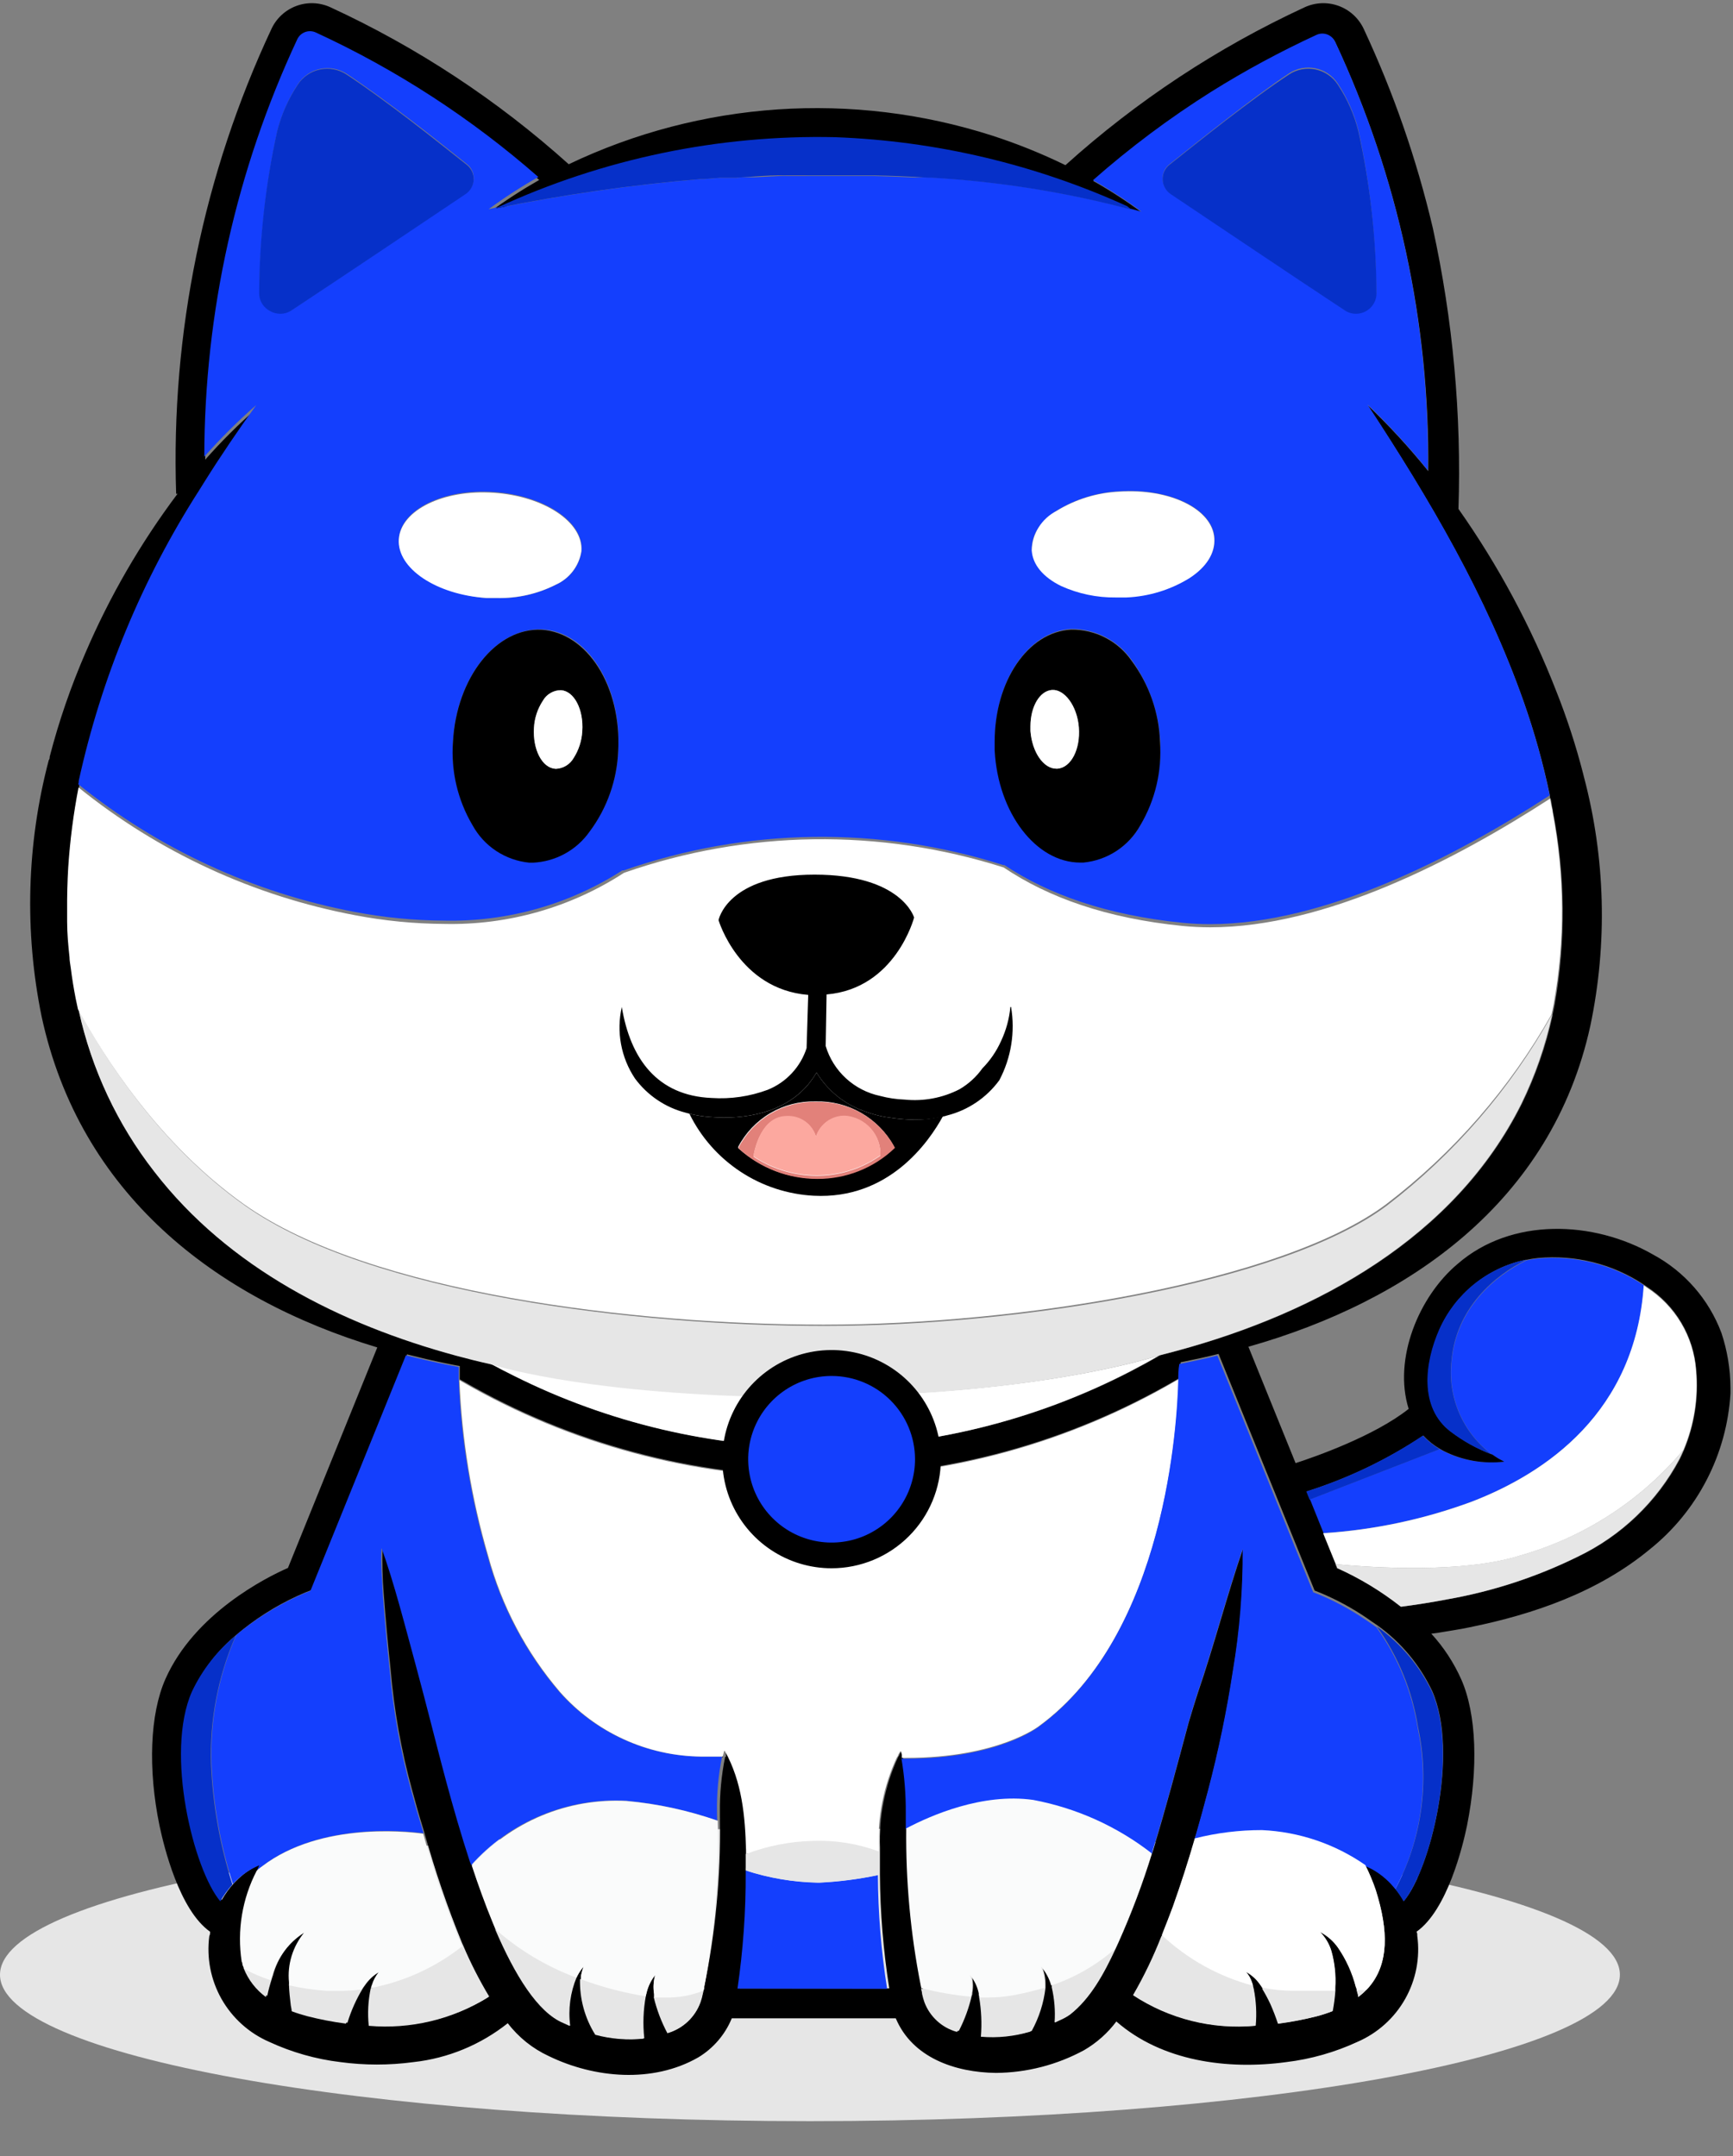 <svg width="45" height="56" viewBox="0 0 45 56" fill="none" xmlns="http://www.w3.org/2000/svg">
<rect x="0" y="0" width="45" height="56" fill="#808080" stroke="none"/>
<g clip-path="url(#clip0_301_2)">
<path d="M21.032 55.093C32.647 55.093 42.063 53.39 42.063 51.29C42.063 49.189 32.647 47.486 21.032 47.486C9.416 47.486 0 49.189 0 51.29C0 53.39 9.416 55.093 21.032 55.093Z" fill="#E6E6E6"/>
<path d="M42.685 33.383C42.466 36.675 40.158 38.253 38.226 38.998C36.984 39.458 35.683 39.735 34.361 39.82L34.036 39.022L34.006 38.948L37.385 37.636L37.474 37.686C37.96 37.931 38.508 38.026 39.048 37.961L39.016 37.943C38.929 37.901 38.846 37.852 38.767 37.795L38.738 37.775C38.369 37.497 38.08 37.129 37.896 36.707C37.713 36.284 37.643 35.821 37.693 35.363C37.806 33.995 38.809 33.138 39.634 32.736C39.732 32.715 39.832 32.7 39.93 32.688C40.901 32.598 41.873 32.843 42.685 33.383Z" fill="#143FFD"/>
<path d="M18.774 45.559V45.636H18.75L18.768 45.559H18.774Z" fill="black"/>
<path d="M30.633 35.402L30.732 35.381L30.633 35.402Z" fill="black"/>
<path d="M44.7 34.621C44.374 33.75 43.743 33.027 42.924 32.585C41.38 31.698 39.243 31.613 37.847 32.83C36.844 33.673 36.172 35.292 36.578 36.593C35.69 37.299 34.142 37.84 33.642 38.002L32.417 34.979C36.589 33.797 40.291 31.211 41.294 26.651C41.746 24.505 41.688 22.283 41.125 20.163L41.105 20.081C40.918 19.356 40.686 18.643 40.409 17.947C39.758 16.274 38.905 14.686 37.871 13.218C37.952 10.768 37.728 8.317 37.205 5.921C36.786 4.139 36.184 2.405 35.409 0.746C35.279 0.471 35.045 0.257 34.759 0.153C34.473 0.048 34.156 0.061 33.879 0.188C31.614 1.236 29.519 2.619 27.666 4.29C27.05 3.989 26.414 3.733 25.763 3.522C22.137 2.358 18.203 2.625 14.768 4.266C12.921 2.604 10.834 1.229 8.578 0.188C8.301 0.061 7.985 0.048 7.699 0.153C7.413 0.258 7.18 0.471 7.051 0.746C5.283 4.521 4.435 8.66 4.574 12.825H4.61C3.65 14.104 2.846 15.493 2.216 16.963C1.838 17.835 1.528 18.735 1.29 19.655C1.29 19.685 1.29 19.714 1.266 19.744C0.693 21.919 0.63 24.196 1.08 26.399C2.068 30.983 5.56 33.72 9.797 34.997L7.477 40.724C6.912 40.972 5.048 41.906 4.293 43.615C3.894 44.522 3.838 45.944 4.142 47.418C4.252 47.938 4.651 49.608 5.456 50.173C5.456 50.211 5.456 50.246 5.435 50.285C5.361 50.849 5.472 51.423 5.752 51.919C6.033 52.414 6.467 52.806 6.989 53.033C7.574 53.304 8.198 53.482 8.838 53.559C9.469 53.644 10.107 53.644 10.738 53.559C11.633 53.46 12.481 53.109 13.185 52.549C13.465 52.916 13.831 53.209 14.25 53.403C15.434 53.979 16.954 54.115 18.135 53.435C18.525 53.199 18.829 52.843 19.002 52.422H23.26C23.692 53.447 24.804 53.828 25.863 53.84C26.663 53.834 27.448 53.631 28.151 53.249C28.477 53.059 28.762 52.806 28.988 52.504C30.172 53.539 31.879 53.766 33.4 53.559C34.04 53.482 34.664 53.304 35.249 53.033C35.772 52.806 36.207 52.415 36.487 51.919C36.767 51.423 36.878 50.849 36.802 50.285C36.802 50.246 36.803 50.211 36.782 50.173C37.584 49.608 37.986 47.938 38.093 47.418C38.388 45.941 38.344 44.522 37.942 43.615C37.748 43.181 37.487 42.782 37.166 42.432L37.323 42.412C37.56 42.37 37.915 42.32 38.155 42.267C39.835 41.927 41.507 41.345 42.844 40.237C43.456 39.746 43.958 39.132 44.317 38.436C44.677 37.74 44.887 36.976 44.934 36.194C44.934 36.143 44.934 36.093 44.934 36.04C44.931 35.558 44.852 35.079 44.7 34.621ZM3.997 30.395C3.046 29.167 2.378 27.744 2.042 26.228C2.021 26.136 2.003 26.042 1.982 25.95C1.929 25.681 1.888 25.412 1.852 25.14C1.852 25.049 1.832 24.957 1.823 24.866C1.79 24.57 1.769 24.248 1.758 23.938C1.758 23.846 1.758 23.754 1.758 23.663C1.758 23.281 1.758 22.897 1.784 22.513C1.829 21.818 1.919 21.127 2.054 20.444C2.054 20.415 2.053 20.385 2.068 20.356C2.655 17.679 3.711 15.127 5.19 12.819C5.237 12.739 5.288 12.66 5.338 12.583C5.764 11.903 6.226 11.241 6.678 10.597C6.199 11.014 5.749 11.462 5.329 11.939C5.333 8.192 6.157 4.491 7.743 1.095C7.784 1.008 7.858 0.941 7.949 0.909C8.039 0.876 8.139 0.88 8.226 0.921C10.322 1.888 12.267 3.152 14.001 4.674C13.556 4.928 13.125 5.207 12.711 5.511L12.907 5.466C15.666 4.184 18.684 3.552 21.727 3.619C24.377 3.719 26.982 4.34 29.39 5.449C29.479 5.469 29.565 5.496 29.651 5.519C29.248 5.221 28.827 4.948 28.39 4.701C29.35 3.855 30.376 3.087 31.459 2.404C32.338 1.855 33.251 1.361 34.193 0.927C34.28 0.886 34.38 0.882 34.47 0.915C34.56 0.947 34.634 1.014 34.675 1.101C36.303 4.586 37.128 8.392 37.087 12.237C36.6 11.633 36.076 11.062 35.515 10.526C37.125 12.979 38.601 15.482 39.572 18.245C39.849 19.033 40.073 19.837 40.244 20.654C40.244 20.684 40.244 20.71 40.261 20.74C40.279 20.769 40.288 20.87 40.3 20.938C40.312 21.006 40.321 21.044 40.329 21.097C40.648 22.744 40.662 24.435 40.371 26.086C40.353 26.178 40.335 26.266 40.315 26.358C40.315 26.358 40.315 26.358 40.315 26.376C40.142 27.17 39.873 27.941 39.516 28.672C37.788 32.136 34.225 34.095 30.571 35.085L30.121 35.203C29.89 35.34 29.642 35.475 29.379 35.611C26.885 36.903 24.119 37.582 21.31 37.592H21.245C18.508 37.593 15.809 36.956 13.362 35.733C13.146 35.626 12.939 35.517 12.744 35.407C12.448 35.34 12.152 35.266 11.856 35.189C8.832 34.361 5.921 32.898 3.997 30.395ZM37.19 43.922C37.897 45.53 37.14 48.559 36.453 49.372C36.389 49.262 36.316 49.156 36.237 49.056C36.22 49.032 36.201 49.011 36.181 48.99L36.081 48.875C35.967 48.764 35.842 48.665 35.708 48.58C35.626 48.529 35.54 48.486 35.45 48.453C35.556 48.664 35.647 48.882 35.722 49.106C36.06 50.146 36.063 50.991 35.557 51.591C35.534 51.621 35.509 51.65 35.483 51.677C35.418 51.745 35.348 51.807 35.273 51.863C35.273 51.807 35.246 51.748 35.231 51.692C35.226 51.665 35.219 51.638 35.211 51.612C35.117 51.244 34.959 50.896 34.743 50.583C34.622 50.414 34.463 50.275 34.279 50.178C34.416 50.318 34.517 50.488 34.574 50.675C34.661 50.985 34.695 51.308 34.675 51.63C34.675 51.656 34.675 51.683 34.675 51.709C34.663 51.885 34.64 52.06 34.607 52.233C34.478 52.282 34.347 52.326 34.213 52.363C33.88 52.447 33.542 52.511 33.202 52.555C33.142 52.383 33.077 52.212 33 52.043C32.937 51.905 32.865 51.771 32.784 51.642L32.719 51.547C32.625 51.411 32.5 51.299 32.355 51.219C32.427 51.3 32.48 51.396 32.512 51.5L32.539 51.588L32.556 51.659C32.618 51.972 32.635 52.293 32.607 52.611C31.489 52.712 30.37 52.432 29.432 51.816C29.72 51.323 29.967 50.809 30.172 50.276L30.204 50.196C30.29 49.978 30.373 49.756 30.456 49.534C30.666 48.943 30.855 48.352 31.03 47.761C31.03 47.731 31.03 47.702 31.053 47.672C31.169 47.276 31.275 46.877 31.379 46.49C31.65 45.466 31.865 44.428 32.024 43.381C32.202 42.334 32.288 41.275 32.281 40.213C31.858 41.445 31.524 42.752 31.098 43.99C31.039 44.173 30.92 44.554 30.867 44.738C30.571 45.846 30.275 46.963 29.941 48.059L29.914 48.139C29.672 48.924 29.382 49.694 29.047 50.444L28.967 50.619C28.672 51.251 28.322 51.907 27.784 52.327C27.701 52.385 27.613 52.433 27.52 52.472L27.396 52.531C27.419 52.225 27.395 51.917 27.325 51.618V51.568L27.299 51.491C27.248 51.335 27.164 51.192 27.053 51.071C27.117 51.219 27.149 51.38 27.148 51.541C27.149 51.569 27.149 51.598 27.148 51.627C27.103 52.021 26.981 52.402 26.79 52.75C26.372 52.873 25.936 52.918 25.503 52.883C25.533 52.541 25.519 52.196 25.461 51.857C25.461 51.831 25.461 51.804 25.446 51.777C25.445 51.767 25.445 51.756 25.446 51.745C25.411 51.572 25.333 51.41 25.218 51.275C25.268 51.431 25.278 51.596 25.248 51.757C25.248 51.783 25.248 51.807 25.233 51.834C25.16 52.151 25.048 52.458 24.899 52.747H24.872C24.685 52.692 24.513 52.595 24.369 52.463C24.226 52.331 24.116 52.167 24.047 51.984C24.02 51.912 23.999 51.838 23.985 51.763C23.985 51.715 23.964 51.671 23.955 51.621L23.937 51.535C23.674 50.198 23.549 48.837 23.561 47.474C23.561 47.445 23.561 47.415 23.561 47.386C23.561 47.276 23.561 47.167 23.561 47.058C23.567 46.582 23.529 46.108 23.449 45.639C23.449 45.615 23.449 45.589 23.449 45.562L23.431 45.471H23.414L23.36 45.562C23.36 45.589 23.331 45.615 23.319 45.642C22.979 46.376 22.818 47.18 22.848 47.989V48.225C22.848 48.352 22.848 48.482 22.848 48.609V48.689C22.856 49.679 22.937 50.667 23.091 51.644H19.203C19.35 50.647 19.423 49.641 19.419 48.633C19.419 48.615 19.419 48.594 19.419 48.574V48.491C19.419 48.376 19.419 48.263 19.419 48.148C19.421 48.121 19.421 48.093 19.419 48.065C19.398 47.179 19.319 46.292 18.869 45.48C18.861 45.503 18.855 45.526 18.851 45.55V45.63H18.83C18.733 46.104 18.688 46.586 18.694 47.069C18.694 47.111 18.694 47.152 18.694 47.197C18.696 47.224 18.696 47.252 18.694 47.279C18.715 48.732 18.579 50.183 18.286 51.606L18.268 51.703C18.262 51.727 18.257 51.751 18.253 51.774C18.238 51.852 18.218 51.928 18.191 52.002C18.123 52.193 18.01 52.364 17.863 52.503C17.715 52.642 17.537 52.743 17.342 52.8C17.184 52.505 17.065 52.191 16.987 51.866C16.987 51.837 16.987 51.81 16.987 51.783C16.958 51.618 16.968 51.448 17.014 51.287C16.904 51.426 16.827 51.587 16.789 51.76C16.78 51.785 16.774 51.81 16.771 51.837C16.704 52.201 16.69 52.573 16.73 52.942C16.312 52.987 15.889 52.953 15.484 52.841C15.21 52.409 15.072 51.905 15.087 51.393C15.086 51.367 15.086 51.34 15.087 51.313C15.104 51.23 15.127 51.148 15.158 51.068C15.101 51.133 15.052 51.205 15.01 51.281C14.996 51.303 14.984 51.327 14.975 51.352C14.809 51.75 14.75 52.186 14.806 52.614L14.646 52.54C13.981 52.265 13.38 51.287 12.871 50.093L12.794 49.916C12.602 49.443 12.418 48.943 12.253 48.438L12.223 48.349C11.759 46.931 11.412 45.518 11.217 44.752C11.12 44.371 10.921 43.615 10.818 43.236C10.575 42.35 10.247 41.055 9.93 40.201C9.921 40.595 9.932 40.99 9.963 41.383C10.013 42.042 10.072 42.707 10.143 43.363C10.233 44.422 10.42 45.471 10.702 46.496C10.782 46.792 10.877 47.14 10.998 47.525L11.022 47.607C11.29 48.576 11.615 49.529 11.995 50.459C12.007 50.483 12.018 50.508 12.028 50.533C12.222 50.989 12.448 51.432 12.703 51.857C11.78 52.43 10.696 52.69 9.613 52.596C9.576 52.267 9.594 51.935 9.667 51.612C9.667 51.585 9.667 51.556 9.69 51.529C9.729 51.412 9.788 51.302 9.865 51.204C9.711 51.294 9.578 51.417 9.477 51.565C9.456 51.592 9.436 51.621 9.418 51.65C9.25 51.928 9.116 52.226 9.022 52.537C8.681 52.491 8.343 52.426 8.01 52.342C7.875 52.307 7.742 52.264 7.613 52.212C7.613 52.162 7.595 52.111 7.59 52.064C7.569 51.89 7.548 51.709 7.539 51.526V51.443C7.517 51.214 7.54 50.982 7.607 50.761C7.675 50.541 7.785 50.336 7.933 50.158C7.514 50.423 7.21 50.837 7.084 51.316C7.074 51.341 7.066 51.365 7.06 51.39C7.012 51.538 6.971 51.688 6.939 51.84C6.683 51.651 6.485 51.395 6.368 51.101C6.353 51.065 6.341 51.029 6.332 50.991C6.323 50.966 6.316 50.941 6.311 50.914C6.185 50.105 6.321 49.277 6.699 48.55L6.761 48.423L6.696 48.45C6.488 48.547 6.3 48.681 6.14 48.846L6.078 48.908C5.955 49.042 5.848 49.19 5.758 49.348C5.072 48.532 4.317 45.506 5.024 43.898C5.29 43.334 5.679 42.836 6.163 42.441L6.299 42.329C6.795 41.932 7.344 41.606 7.93 41.36L8.09 41.298L10.569 35.177L11.063 35.298C11.279 35.348 11.495 35.393 11.711 35.437L11.939 35.481C11.939 35.564 11.939 35.679 11.939 35.824L12.022 35.871C14.829 37.494 18.014 38.348 21.257 38.348H21.313C24.56 38.339 27.747 37.472 30.55 35.836L30.63 35.789C30.63 35.706 30.63 35.529 30.66 35.381L30.755 35.363C31.05 35.304 31.346 35.239 31.642 35.165L34.071 41.153L34.136 41.312L34.293 41.374C34.708 41.548 35.105 41.763 35.477 42.016C35.569 42.081 35.666 42.149 35.773 42.22C36.382 42.658 36.869 43.244 37.19 43.922ZM43.732 37.654C43.697 37.736 43.658 37.819 43.62 37.899C43.033 39.004 42.107 39.891 40.977 40.432C39.902 40.962 38.756 41.336 37.575 41.543C37.199 41.614 36.779 41.679 36.391 41.732C35.883 41.328 35.325 40.991 34.731 40.727V40.706L34.699 40.624L34.403 39.9L34.37 39.823L34.048 39.022L34.018 38.951L33.932 38.738C35.004 38.398 36.023 37.91 36.959 37.287C37.087 37.425 37.234 37.542 37.397 37.636L37.486 37.686C37.972 37.932 38.519 38.028 39.06 37.964L39.028 37.946C38.941 37.904 38.858 37.855 38.779 37.798L38.749 37.778C38.367 37.633 38.007 37.434 37.681 37.187C36.853 36.563 37.004 35.39 37.385 34.527C37.587 34.072 37.894 33.671 38.281 33.357C38.668 33.043 39.123 32.825 39.61 32.721H39.64C39.741 32.7 39.841 32.685 39.936 32.674C40.906 32.584 41.877 32.829 42.688 33.368L42.762 33.419C43.128 33.656 43.435 33.974 43.658 34.35C43.881 34.725 44.014 35.147 44.046 35.582C44.112 36.288 44.004 36.999 43.732 37.654Z" fill="black"/>
<path d="M5.48 45.822C5.525 46.884 5.712 47.934 6.036 48.946C5.915 49.08 5.809 49.226 5.72 49.383C5.03 48.568 4.276 45.541 4.983 43.937C5.25 43.371 5.64 42.872 6.125 42.477C5.662 43.529 5.442 44.673 5.48 45.822Z" fill="#0630C9"/>
<path d="M38.737 37.778C38.355 37.633 37.995 37.434 37.669 37.187C36.841 36.563 36.992 35.387 37.373 34.527C37.575 34.072 37.883 33.672 38.269 33.358C38.656 33.045 39.111 32.828 39.599 32.724H39.631C38.806 33.126 37.803 33.983 37.69 35.351C37.638 35.812 37.707 36.278 37.891 36.704C38.075 37.129 38.366 37.499 38.737 37.778Z" fill="#0630C9"/>
<path d="M37.385 37.639L34.006 38.951L33.92 38.738C34.993 38.401 36.013 37.912 36.947 37.287C37.077 37.423 37.224 37.542 37.385 37.639Z" fill="#0630C9"/>
<path d="M43.715 37.657C43.679 37.739 43.644 37.819 43.602 37.902C43.014 39.006 42.089 39.893 40.96 40.434C39.884 40.964 38.739 41.337 37.557 41.543C37.181 41.617 36.761 41.682 36.374 41.732C35.864 41.33 35.306 40.992 34.714 40.727V40.706L34.678 40.627C35.684 40.721 37.965 40.866 39.457 40.405C41.12 39.937 42.604 38.979 43.715 37.657Z" fill="#E6E6E6"/>
<path d="M43.714 37.657C42.605 38.978 41.124 39.936 39.462 40.405C37.983 40.866 35.69 40.721 34.684 40.627L34.388 39.9L34.358 39.823C35.68 39.738 36.981 39.461 38.223 39.001C40.155 38.254 42.463 36.675 42.682 33.386L42.756 33.439C43.123 33.675 43.43 33.993 43.653 34.368C43.876 34.743 44.008 35.165 44.04 35.6C44.1 36.301 43.988 37.008 43.714 37.657Z" fill="white"/>
<path d="M18.774 45.559V45.636H18.75L18.768 45.559H18.774Z" fill="black"/>
<path d="M30.098 35.206C29.864 35.342 29.615 35.478 29.355 35.614C26.861 36.908 24.093 37.587 21.283 37.594H21.227C18.491 37.596 15.791 36.959 13.345 35.735C13.129 35.629 12.921 35.52 12.723 35.413C12.794 35.434 14.868 36.111 19.428 36.25H19.632H19.869H20.185H20.588H21.076C26.81 36.273 30 35.239 30.098 35.206Z" fill="white"/>
<path d="M40.297 26.358C40.297 26.358 40.297 26.358 40.297 26.376C40.123 27.171 39.855 27.943 39.498 28.675C37.767 32.139 34.205 34.095 30.551 35.085L30.104 35.203C30.006 35.236 26.817 36.27 21.094 36.27H20.606H19.887H19.65H19.446C14.886 36.131 12.812 35.455 12.741 35.434C12.445 35.369 12.149 35.295 11.854 35.215C8.835 34.397 5.936 32.934 4.004 30.43C3.049 29.204 2.381 27.781 2.048 26.263V26.246C2.731 27.502 4.166 29.757 6.359 31.311C9.614 33.619 16.505 34.438 21.411 34.438C26.467 34.438 33.305 33.342 36.016 31.311C37.765 29.968 39.221 28.282 40.297 26.358Z" fill="#E6E6E6"/>
<path d="M18.62 47.202V47.285C17.855 47.017 17.06 46.845 16.253 46.771C15.5 46.731 14.747 46.861 14.051 47.151C13.355 47.441 12.733 47.884 12.232 48.447C12.232 48.417 12.211 48.387 12.202 48.358C11.738 46.939 11.392 45.527 11.193 44.764C11.096 44.383 10.897 43.623 10.794 43.245C10.551 42.358 10.223 41.064 9.906 40.21C9.88 40.57 9.927 41.031 9.939 41.392C9.989 42.051 10.048 42.719 10.119 43.375C10.211 44.434 10.398 45.483 10.678 46.508C10.758 46.803 10.856 47.149 10.974 47.533L10.998 47.616C10.495 47.548 8.158 47.321 6.675 48.577C6.693 48.532 6.714 48.491 6.734 48.447L6.669 48.476C6.46 48.572 6.271 48.705 6.11 48.869L6.048 48.934C5.723 47.922 5.536 46.872 5.492 45.81C5.453 44.661 5.674 43.518 6.137 42.465L6.273 42.352C6.77 41.959 7.317 41.633 7.9 41.383L8.06 41.321L10.539 35.203L11.034 35.322C11.249 35.372 11.466 35.419 11.684 35.461L11.912 35.505C11.912 35.588 11.912 35.703 11.912 35.848C11.975 37.396 12.227 38.932 12.661 40.42C13.013 41.717 13.648 42.92 14.522 43.943C14.981 44.464 15.545 44.883 16.176 45.172C16.808 45.462 17.493 45.616 18.188 45.624H18.75C18.654 46.098 18.61 46.58 18.617 47.063C18.617 47.117 18.62 47.173 18.62 47.202Z" fill="#143FFD"/>
<path d="M19.15 51.65C19.296 50.653 19.367 49.647 19.363 48.639V48.58C19.965 48.776 20.593 48.883 21.227 48.896H21.28C21.79 48.871 22.296 48.806 22.795 48.701C22.801 49.691 22.881 50.678 23.035 51.656L19.15 51.65Z" fill="#143FFD"/>
<path d="M22.795 48.237C22.795 48.364 22.795 48.494 22.795 48.624C22.795 48.651 22.795 48.677 22.795 48.704C22.296 48.809 21.79 48.874 21.28 48.899H21.227C20.593 48.886 19.965 48.779 19.363 48.583C19.361 48.554 19.361 48.525 19.363 48.497C19.363 48.385 19.363 48.269 19.363 48.154C19.918 47.943 20.506 47.828 21.1 47.814C21.681 47.792 22.261 47.885 22.807 48.086L22.795 48.237Z" fill="#E6E6E6"/>
<path d="M30.604 35.827C30.577 36.909 30.287 42.412 26.982 44.829C26.982 44.829 25.926 45.657 23.538 45.657H23.416C23.416 45.63 23.416 45.603 23.416 45.577L23.396 45.488H23.378L23.325 45.577C23.325 45.603 23.298 45.63 23.283 45.657C22.944 46.391 22.784 47.195 22.816 48.003C22.814 48.031 22.814 48.059 22.816 48.086C22.27 47.885 21.69 47.792 21.109 47.814C20.515 47.828 19.927 47.943 19.372 48.154V48.059C19.348 47.173 19.271 46.286 18.821 45.477H18.804L18.786 45.547L18.768 45.624H18.206C17.511 45.616 16.826 45.462 16.194 45.172C15.563 44.883 14.999 44.464 14.54 43.943C13.666 42.92 13.03 41.717 12.679 40.42C12.245 38.932 11.993 37.396 11.93 35.848L12.01 35.895C14.817 37.517 18.002 38.371 21.245 38.372H21.304C24.551 38.361 27.737 37.495 30.541 35.86L30.604 35.827Z" fill="white"/>
<path d="M25.192 51.86C25.121 52.177 25.009 52.483 24.857 52.77H24.831C24.643 52.716 24.471 52.619 24.328 52.486C24.185 52.354 24.074 52.19 24.005 52.008C23.98 51.936 23.959 51.863 23.943 51.789C23.943 51.742 23.925 51.694 23.914 51.647C24.334 51.751 24.761 51.822 25.192 51.86Z" fill="#E6E6E6"/>
<path d="M27.115 51.63V51.644C27.069 52.039 26.946 52.42 26.754 52.767C26.338 52.892 25.902 52.938 25.47 52.9C25.498 52.558 25.483 52.214 25.425 51.875H25.653C25.875 51.876 26.096 51.857 26.313 51.816C26.583 51.768 26.851 51.706 27.115 51.63Z" fill="#E6E6E6"/>
<path d="M28.955 50.616C28.659 51.251 28.31 51.907 27.772 52.324C27.688 52.382 27.599 52.431 27.505 52.472L27.384 52.528C27.405 52.223 27.38 51.916 27.31 51.618V51.565C27.915 51.359 28.474 51.037 28.955 50.616Z" fill="#E6E6E6"/>
<path d="M36.447 49.386C36.384 49.274 36.312 49.167 36.231 49.067C36.919 47.78 37.128 46.291 36.823 44.865C36.675 43.919 36.307 43.021 35.749 42.243C36.363 42.677 36.857 43.26 37.184 43.937C37.891 45.541 37.137 48.571 36.447 49.386Z" fill="#0630C9"/>
<path d="M36.231 49.067L36.178 49.002C36.146 48.964 36.11 48.925 36.075 48.89C35.963 48.777 35.838 48.677 35.702 48.594C35.62 48.544 35.534 48.501 35.444 48.467C34.654 47.918 33.723 47.603 32.761 47.56C32.172 47.559 31.585 47.631 31.015 47.776L31.042 47.69C31.157 47.294 31.264 46.898 31.367 46.508C31.636 45.484 31.852 44.446 32.012 43.399C32.189 42.352 32.274 41.292 32.267 40.231C31.843 41.463 31.509 42.769 31.083 44.008C31.024 44.191 30.908 44.575 30.855 44.758C30.559 45.864 30.263 46.981 29.926 48.077C29.926 48.104 29.926 48.13 29.902 48.157C29 47.456 27.943 46.98 26.819 46.771C25.497 46.582 24.156 47.179 23.52 47.51V47.421C23.52 47.312 23.52 47.203 23.52 47.096C23.524 46.621 23.487 46.146 23.408 45.678H23.529C25.917 45.678 26.961 44.859 26.973 44.85C30.278 42.432 30.568 36.929 30.595 35.848V35.83C30.595 35.747 30.595 35.573 30.624 35.425L30.722 35.407C31.018 35.348 31.314 35.283 31.61 35.209L34.036 41.2L34.101 41.357L34.261 41.419C34.675 41.593 35.072 41.808 35.444 42.06C35.539 42.122 35.634 42.19 35.74 42.264C36.299 43.042 36.666 43.94 36.814 44.886C37.117 46.305 36.911 47.785 36.231 49.067Z" fill="#143FFD"/>
<path d="M29.905 48.136C29.662 48.921 29.372 49.691 29.038 50.441C29.009 50.501 28.982 50.56 28.956 50.616C28.471 51.04 27.907 51.365 27.296 51.57C27.289 51.544 27.281 51.519 27.272 51.494C27.218 51.339 27.135 51.197 27.026 51.074C27.088 51.223 27.119 51.383 27.118 51.544C27.12 51.572 27.12 51.601 27.118 51.63C26.854 51.707 26.587 51.772 26.316 51.822C26.099 51.862 25.878 51.882 25.657 51.881H25.429C25.425 51.854 25.42 51.827 25.414 51.801C25.416 51.791 25.416 51.781 25.414 51.771C25.378 51.597 25.3 51.435 25.186 51.298C25.238 51.454 25.249 51.62 25.216 51.78C25.212 51.807 25.207 51.834 25.201 51.86C24.77 51.819 24.342 51.745 23.923 51.638L23.905 51.553C23.642 50.214 23.517 48.853 23.532 47.489C24.156 47.158 25.509 46.561 26.831 46.75C27.952 46.961 29.006 47.436 29.905 48.136Z" fill="#FAFBFB"/>
<path d="M34.657 51.715C34.645 51.892 34.622 52.067 34.589 52.241C34.461 52.291 34.329 52.333 34.196 52.368C33.863 52.454 33.525 52.519 33.184 52.563C33.127 52.389 33.06 52.217 32.986 52.049C32.921 51.911 32.849 51.777 32.77 51.647C33.039 51.7 33.314 51.727 33.589 51.727C34.015 51.727 34.367 51.721 34.657 51.715Z" fill="#E6E6E6"/>
<path d="M32.592 52.617C31.475 52.72 30.356 52.439 29.42 51.822C29.706 51.328 29.953 50.813 30.16 50.282C30.828 50.909 31.641 51.36 32.527 51.594C32.535 51.617 32.542 51.641 32.548 51.665C32.605 51.979 32.62 52.299 32.592 52.617Z" fill="#E6E6E6"/>
<path d="M35.477 51.683C35.413 51.752 35.342 51.815 35.267 51.872C35.267 51.813 35.24 51.754 35.228 51.698L35.477 51.683Z" fill="#E6E6E6"/>
<path d="M35.554 51.606C35.529 51.635 35.504 51.663 35.477 51.689H35.228C35.228 51.662 35.228 51.636 35.205 51.609C35.111 51.243 34.954 50.895 34.74 50.584C34.62 50.412 34.459 50.273 34.273 50.179C34.412 50.316 34.513 50.487 34.568 50.675C34.654 50.985 34.687 51.306 34.666 51.627C34.667 51.653 34.667 51.68 34.666 51.707C34.37 51.707 34.024 51.707 33.598 51.707C33.323 51.706 33.048 51.68 32.778 51.627C32.759 51.595 32.739 51.565 32.716 51.535C32.621 51.398 32.496 51.286 32.349 51.207C32.421 51.288 32.476 51.382 32.509 51.485C32.52 51.514 32.529 51.543 32.536 51.574C31.65 51.339 30.836 50.888 30.169 50.261L30.198 50.182C30.287 49.963 30.37 49.744 30.453 49.523C30.664 48.931 30.854 48.34 31.024 47.749C31.594 47.605 32.181 47.532 32.769 47.533C33.732 47.577 34.662 47.892 35.453 48.441C35.56 48.653 35.652 48.872 35.728 49.097C36.057 50.155 36.057 51.015 35.554 51.606Z" fill="white"/>
<path d="M18.256 51.709C18.256 51.733 18.256 51.757 18.241 51.783C18.226 51.859 18.206 51.934 18.182 52.008C18.113 52.199 18 52.371 17.852 52.51C17.704 52.649 17.525 52.751 17.33 52.809C17.173 52.513 17.053 52.198 16.975 51.872C17.087 51.872 17.191 51.872 17.289 51.872C17.619 51.883 17.948 51.828 18.256 51.709Z" fill="#E6E6E6"/>
<path d="M16.703 52.951C16.285 52.993 15.863 52.959 15.457 52.85C15.185 52.416 15.047 51.911 15.061 51.399C15.606 51.602 16.17 51.751 16.745 51.843C16.679 52.208 16.665 52.581 16.703 52.951Z" fill="#E6E6E6"/>
<path d="M14.791 52.62L14.629 52.546C13.963 52.271 13.365 51.296 12.854 50.102C13.472 50.645 14.185 51.071 14.957 51.358C14.792 51.757 14.735 52.192 14.791 52.62Z" fill="#E6E6E6"/>
<path d="M18.286 51.606C18.286 51.638 18.286 51.671 18.265 51.703C17.958 51.827 17.629 51.888 17.298 51.881C17.2 51.881 17.097 51.881 16.984 51.881C16.983 51.853 16.983 51.825 16.984 51.798C16.957 51.632 16.967 51.463 17.014 51.301C16.903 51.44 16.825 51.602 16.786 51.774L16.768 51.851C16.194 51.759 15.63 51.611 15.085 51.408C15.083 51.381 15.083 51.355 15.085 51.328C15.099 51.244 15.122 51.162 15.153 51.083C15.096 51.149 15.046 51.221 15.005 51.298L14.969 51.367C14.197 51.08 13.484 50.654 12.865 50.11L12.791 49.93C12.596 49.457 12.416 48.958 12.25 48.453C12.752 47.89 13.373 47.447 14.069 47.157C14.765 46.867 15.518 46.737 16.271 46.777C17.078 46.85 17.873 47.023 18.638 47.291C18.676 48.738 18.558 50.184 18.286 51.606Z" fill="#FAFBFB"/>
<path d="M12.664 51.881C11.741 52.453 10.657 52.711 9.575 52.617C9.541 52.289 9.559 51.958 9.628 51.636C10.493 51.47 11.304 51.099 11.995 50.554C12.186 51.012 12.409 51.455 12.664 51.881Z" fill="#E6E6E6"/>
<path d="M9.382 51.674C9.211 51.951 9.077 52.249 8.983 52.56C8.642 52.516 8.304 52.45 7.971 52.365C7.841 52.33 7.708 52.289 7.574 52.238C7.574 52.185 7.557 52.135 7.551 52.088C7.53 51.913 7.509 51.733 7.503 51.55C7.828 51.624 8.157 51.672 8.489 51.695C8.598 51.695 8.705 51.695 8.808 51.695C9 51.7 9.192 51.693 9.382 51.674Z" fill="#E6E6E6"/>
<path d="M7.021 51.42C6.974 51.568 6.936 51.715 6.903 51.869C6.646 51.68 6.447 51.423 6.329 51.127C6.551 51.244 6.783 51.342 7.021 51.42Z" fill="#E6E6E6"/>
<path d="M9.658 51.55C9.694 51.433 9.753 51.323 9.829 51.227C9.675 51.315 9.543 51.437 9.445 51.585C9.421 51.612 9.4 51.642 9.383 51.674C9.192 51.698 9 51.71 8.808 51.709C8.705 51.709 8.598 51.709 8.489 51.709C8.157 51.687 7.828 51.638 7.504 51.565V51.485C7.481 51.255 7.505 51.023 7.572 50.803C7.64 50.582 7.75 50.377 7.897 50.199C7.478 50.464 7.175 50.876 7.048 51.355L7.024 51.431C6.785 51.353 6.554 51.254 6.332 51.136C6.332 51.1 6.305 51.065 6.296 51.03C6.288 50.994 6.296 50.976 6.276 50.953C6.151 50.143 6.288 49.315 6.666 48.588C8.146 47.326 10.486 47.56 10.989 47.628C11.258 48.597 11.585 49.549 11.966 50.48C11.966 50.504 11.986 50.53 11.998 50.554C11.307 51.099 10.495 51.469 9.631 51.635C9.637 51.606 9.646 51.577 9.658 51.55Z" fill="#FAFBFB"/>
<path d="M19.884 9.4C19.91 9.518 19.934 9.636 19.957 9.754C19.943 9.675 19.925 9.592 19.907 9.512C19.89 9.432 19.892 9.438 19.884 9.4ZM19.812 9.075C19.836 9.181 19.863 9.29 19.884 9.4C19.884 9.361 19.869 9.326 19.86 9.29C19.851 9.255 19.827 9.146 19.812 9.075Z" fill="#FF9600"/>
<path d="M23.828 4.597H24.1H23.828ZM20.916 4.556H20.845H20.549H20.233L19.608 4.589C20.901 4.521 22.313 4.503 23.724 4.571C23.248 4.547 22.777 4.532 22.316 4.526C21.854 4.521 21.381 4.547 20.916 4.556Z" fill="#FF9600"/>
<path d="M40.235 20.634C40.065 19.817 39.84 19.012 39.563 18.225C38.593 15.461 37.116 12.958 35.506 10.505C36.067 11.041 36.592 11.613 37.078 12.216C37.119 8.371 36.294 4.565 34.666 1.081C34.625 0.994 34.551 0.927 34.461 0.894C34.371 0.861 34.271 0.866 34.184 0.906C33.242 1.341 32.329 1.834 31.45 2.384C30.367 3.066 29.341 3.834 28.381 4.68C28.818 4.927 29.239 5.2 29.642 5.499C29.556 5.475 29.47 5.449 29.382 5.428L29.299 5.404L29.379 5.44C27.68 4.989 25.94 4.71 24.186 4.609H24.1H23.828H23.739C23.384 4.592 23.029 4.58 22.68 4.571H22.331H21.194H20.916H20.845H20.549H20.233L19.608 4.603H19.312L19.114 4.618H18.919H18.706L18.289 4.651H18.206C16.417 4.8 14.639 5.055 12.88 5.413L12.93 5.39H12.883L12.688 5.434C13.101 5.13 13.532 4.851 13.978 4.597C12.243 3.076 10.298 1.811 8.202 0.844C8.115 0.804 8.015 0.799 7.925 0.832C7.834 0.865 7.761 0.932 7.72 1.018C6.133 4.414 5.309 8.115 5.305 11.862C5.725 11.386 6.176 10.937 6.654 10.52C6.19 11.164 5.74 11.826 5.314 12.506C5.264 12.583 5.214 12.663 5.166 12.743C3.688 15.051 2.631 17.602 2.045 20.279C2.045 20.308 2.045 20.338 2.03 20.367C4.114 22.049 6.582 23.189 9.214 23.686C9.976 23.832 10.749 23.907 11.525 23.911C13.165 23.948 14.778 23.494 16.158 22.608H16.194C19.378 21.494 22.838 21.445 26.053 22.469H26.082C27.236 23.237 28.745 23.769 30.701 23.967C30.939 23.991 31.178 24.003 31.417 24.003C34.394 24.003 37.758 22.268 40.238 20.66C40.246 20.69 40.244 20.663 40.235 20.634ZM7.578 8.049C7.489 8.105 7.386 8.135 7.282 8.135C7.195 8.135 7.11 8.114 7.033 8.073C6.945 8.031 6.871 7.964 6.819 7.882C6.766 7.799 6.738 7.704 6.737 7.606C6.745 6.186 6.902 4.77 7.205 3.383C7.316 2.957 7.496 2.551 7.737 2.183C7.803 2.083 7.887 1.996 7.986 1.929C8.086 1.861 8.197 1.814 8.314 1.79C8.553 1.74 8.802 1.787 9.007 1.92C9.492 2.242 10.084 2.676 10.646 3.102C11.208 3.528 11.741 3.962 12.125 4.264C12.184 4.309 12.23 4.368 12.26 4.436C12.291 4.503 12.304 4.577 12.3 4.651C12.297 4.724 12.277 4.796 12.241 4.86C12.205 4.925 12.154 4.979 12.093 5.02C11.158 5.658 8.841 7.216 7.578 8.049ZM10.359 13.987C10.409 13.233 11.516 12.689 12.821 12.778C14.126 12.867 15.152 13.546 15.102 14.3C15.076 14.493 15.001 14.675 14.884 14.831C14.767 14.986 14.611 15.108 14.433 15.187C13.963 15.427 13.441 15.547 12.912 15.535H12.64C11.332 15.423 10.297 14.74 10.359 13.987ZM16.052 19.484C16.026 20.243 15.767 20.976 15.312 21.585C15.144 21.824 14.923 22.021 14.666 22.162C14.41 22.302 14.125 22.382 13.833 22.395H13.75C13.442 22.367 13.146 22.264 12.888 22.094C12.63 21.924 12.418 21.694 12.27 21.423C11.885 20.769 11.709 20.013 11.764 19.256C11.853 17.589 12.889 16.301 14.069 16.348C15.25 16.395 16.144 17.817 16.052 19.484ZM29.621 21.414C29.474 21.685 29.262 21.916 29.004 22.085C28.745 22.255 28.45 22.358 28.142 22.386H28.059C26.911 22.386 25.923 21.106 25.834 19.478C25.834 19.398 25.834 19.321 25.834 19.244C25.834 17.681 26.692 16.398 27.819 16.336C28.127 16.334 28.43 16.407 28.704 16.548C28.977 16.689 29.212 16.894 29.387 17.146C29.83 17.761 30.086 18.489 30.127 19.245C30.168 20 29.991 20.752 29.618 21.411L29.621 21.414ZM30.896 15.001C30.402 15.305 29.838 15.479 29.257 15.506H28.979C28.491 15.514 28.006 15.413 27.562 15.21C27.091 14.983 26.819 14.655 26.796 14.285C26.772 13.916 26.997 13.552 27.432 13.266C27.927 12.961 28.492 12.787 29.074 12.76C30.382 12.675 31.485 13.216 31.536 13.969C31.562 14.35 31.334 14.714 30.896 15.001ZM35.211 8.135C35.106 8.135 35.003 8.105 34.915 8.049C33.657 7.219 31.334 5.658 30.396 5.026C30.335 4.985 30.284 4.931 30.248 4.866C30.212 4.802 30.192 4.73 30.189 4.657C30.185 4.583 30.199 4.509 30.229 4.442C30.259 4.374 30.306 4.315 30.364 4.269C31.104 3.678 32.497 2.558 33.471 1.905C33.571 1.839 33.684 1.794 33.802 1.771C33.921 1.749 34.042 1.75 34.16 1.775C34.278 1.799 34.389 1.846 34.488 1.914C34.587 1.981 34.672 2.068 34.737 2.168C34.979 2.536 35.159 2.942 35.27 3.368C35.572 4.756 35.729 6.171 35.737 7.591C35.736 7.689 35.708 7.784 35.656 7.867C35.604 7.949 35.529 8.016 35.441 8.058C35.371 8.101 35.292 8.127 35.211 8.135Z" fill="#143FFD"/>
<path d="M14.069 16.357C12.886 16.295 11.853 17.598 11.762 19.265C11.706 20.022 11.882 20.777 12.268 21.431C12.416 21.702 12.628 21.933 12.886 22.103C13.144 22.273 13.439 22.377 13.747 22.407H13.833C14.125 22.394 14.411 22.315 14.667 22.174C14.924 22.034 15.144 21.836 15.312 21.597C15.766 20.988 16.024 20.257 16.052 19.498C16.138 17.829 15.25 16.437 14.069 16.357ZM15.12 18.99C15.107 19.241 15.028 19.483 14.892 19.694C14.846 19.772 14.782 19.838 14.704 19.886C14.627 19.934 14.539 19.962 14.448 19.968H14.422C14.075 19.945 13.83 19.466 13.865 18.901C13.879 18.652 13.958 18.41 14.096 18.201C14.143 18.117 14.211 18.048 14.294 17.999C14.377 17.951 14.471 17.926 14.567 17.926C14.91 17.95 15.158 18.429 15.12 18.99Z" fill="black"/>
<path d="M15.12 18.99C15.106 19.241 15.028 19.483 14.892 19.694C14.846 19.772 14.782 19.838 14.704 19.886C14.627 19.934 14.539 19.962 14.448 19.968H14.421C14.075 19.945 13.83 19.466 13.865 18.902C13.879 18.652 13.958 18.41 14.096 18.201C14.143 18.117 14.211 18.048 14.294 18C14.376 17.951 14.471 17.926 14.566 17.926C14.91 17.95 15.158 18.429 15.12 18.99Z" fill="white"/>
<path d="M15.096 14.315C15.067 14.504 14.991 14.683 14.874 14.835C14.758 14.988 14.605 15.108 14.43 15.187C13.959 15.425 13.437 15.543 12.909 15.532H12.634C11.326 15.447 10.306 14.761 10.356 14.007C10.406 13.254 11.51 12.71 12.818 12.799C14.125 12.887 15.146 13.561 15.096 14.315Z" fill="white"/>
<path d="M12.3 4.668C12.297 4.743 12.276 4.815 12.239 4.879C12.203 4.944 12.152 4.999 12.09 5.041C11.155 5.67 8.835 7.228 7.572 8.061C7.484 8.12 7.381 8.151 7.276 8.15C7.188 8.15 7.101 8.128 7.024 8.085C6.937 8.043 6.863 7.977 6.81 7.895C6.758 7.813 6.73 7.718 6.729 7.621C6.736 6.2 6.893 4.785 7.199 3.398C7.308 2.971 7.488 2.565 7.732 2.198C7.797 2.097 7.882 2.011 7.982 1.943C8.081 1.876 8.193 1.828 8.31 1.804C8.428 1.78 8.549 1.779 8.667 1.801C8.785 1.823 8.898 1.869 8.998 1.935C9.483 2.254 10.075 2.688 10.637 3.117C11.199 3.545 11.732 3.977 12.117 4.278C12.176 4.324 12.224 4.383 12.256 4.451C12.288 4.519 12.303 4.593 12.3 4.668Z" fill="#0630C9"/>
<path d="M40.315 21.088C40.315 21.035 40.297 20.982 40.285 20.929L40.249 20.743C37.77 22.35 34.406 24.085 31.429 24.085C31.186 24.085 30.947 24.073 30.71 24.05C28.731 23.852 27.222 23.311 26.062 22.531C22.847 21.507 19.387 21.556 16.203 22.67C14.817 23.571 13.19 24.034 11.537 23.997C10.761 23.993 9.987 23.918 9.226 23.772C6.592 23.276 4.123 22.136 2.039 20.453C1.907 21.137 1.818 21.827 1.772 22.522C1.749 22.903 1.74 23.284 1.743 23.66V23.934C1.743 24.248 1.772 24.558 1.805 24.863C1.805 24.954 1.826 25.046 1.837 25.137C1.87 25.406 1.914 25.672 1.965 25.935C1.985 26.03 2.003 26.122 2.024 26.213C2.707 27.469 4.142 29.724 6.335 31.279C9.59 33.587 16.481 34.406 21.387 34.406C26.443 34.406 33.281 33.309 35.992 31.279C37.744 29.944 39.205 28.266 40.288 26.349C40.309 26.26 40.326 26.169 40.344 26.077C40.641 24.427 40.63 22.735 40.315 21.088Z" fill="white"/>
<path d="M25.949 28.066C25.618 28.522 25.137 28.847 24.591 28.985L24.487 29.012C24.12 29.68 23.079 31.169 21.129 31.081C20.45 31.044 19.793 30.828 19.226 30.453C18.658 30.078 18.201 29.56 17.901 28.95L17.8 28.92C17.358 28.814 16.959 28.575 16.656 28.235C16.354 27.895 16.162 27.471 16.108 27.02V26.949C16.108 26.893 16.108 26.84 16.108 26.787C16.099 26.575 16.119 26.363 16.167 26.157C16.389 27.502 17.087 28.462 18.499 28.521C18.994 28.554 19.492 28.481 19.957 28.308C20.195 28.212 20.408 28.065 20.582 27.878C20.756 27.691 20.888 27.467 20.966 27.224V27.203L21.008 25.856C19.209 25.708 18.679 23.914 18.679 23.914C18.679 23.914 18.901 22.732 21.171 22.732C23.44 22.732 23.757 23.846 23.757 23.846C23.757 23.846 23.28 25.693 21.484 25.844L21.463 27.174C21.561 27.496 21.743 27.787 21.991 28.015C22.24 28.242 22.545 28.399 22.875 28.468C23.083 28.523 23.296 28.555 23.511 28.563C24.003 28.613 24.498 28.52 24.937 28.294C25.171 28.158 25.372 27.973 25.529 27.753C25.732 27.547 25.896 27.307 26.014 27.044C26.146 26.764 26.228 26.464 26.257 26.157H26.275C26.275 26.201 26.275 26.246 26.292 26.293C26.31 26.34 26.292 26.447 26.31 26.526C26.334 27.063 26.209 27.596 25.949 28.066Z" fill="white"/>
<path d="M23.706 29.08C23.542 29.077 23.378 29.065 23.215 29.044L22.97 29.009C22.804 28.978 22.642 28.933 22.484 28.876C21.95 28.698 21.496 28.337 21.203 27.856C21.139 27.966 21.065 28.071 20.984 28.17C20.366 28.903 19.351 29.086 18.442 29.012C18.26 29 18.078 28.971 17.901 28.926C18.2 29.536 18.657 30.055 19.225 30.43C19.792 30.805 20.45 31.021 21.129 31.057C23.079 31.158 24.117 29.668 24.487 28.988C24.232 29.054 23.97 29.085 23.706 29.08ZM23.209 29.819C22.67 30.33 21.953 30.613 21.209 30.608C20.462 30.609 19.741 30.333 19.185 29.834L19.167 29.816V29.789C19.357 29.425 19.646 29.121 20 28.912C20.354 28.703 20.759 28.598 21.171 28.607H21.188C21.598 28.597 22.003 28.7 22.359 28.904C22.714 29.107 23.008 29.404 23.206 29.763V29.786L23.209 29.819Z" fill="black"/>
<path d="M23.218 29.774C23.019 29.416 22.726 29.119 22.371 28.915C22.015 28.712 21.61 28.609 21.2 28.619H21.182C20.771 28.609 20.366 28.715 20.012 28.924C19.658 29.133 19.369 29.437 19.179 29.801V29.828L19.197 29.845C19.752 30.345 20.474 30.621 21.221 30.62C21.965 30.625 22.682 30.342 23.221 29.831L23.239 29.81L23.218 29.774ZM22.783 30.07C22.316 30.378 21.769 30.541 21.209 30.54C20.652 30.54 20.107 30.383 19.635 30.088C19.61 30.074 19.586 30.058 19.564 30.04C19.596 29.845 19.774 28.997 20.434 28.997C20.601 28.989 20.766 29.037 20.903 29.133C21.04 29.229 21.14 29.369 21.188 29.529C21.239 29.369 21.34 29.23 21.477 29.132C21.613 29.035 21.778 28.984 21.946 28.988C22.202 29.008 22.441 29.127 22.612 29.319C22.783 29.512 22.872 29.763 22.86 30.02L22.783 30.07Z" fill="#E2817A"/>
<path d="M22.86 30.008L22.783 30.058C22.316 30.366 21.769 30.529 21.209 30.528C20.652 30.528 20.107 30.372 19.635 30.076C19.61 30.062 19.587 30.046 19.564 30.029C19.596 29.834 19.774 28.985 20.434 28.985C20.601 28.977 20.766 29.025 20.903 29.121C21.04 29.218 21.14 29.357 21.188 29.517C21.239 29.357 21.34 29.218 21.477 29.121C21.613 29.023 21.778 28.973 21.946 28.977C22.203 28.996 22.441 29.115 22.612 29.307C22.783 29.5 22.872 29.751 22.86 30.008Z" fill="#FCA89F"/>
<path d="M25.949 28.057C25.617 28.511 25.137 28.835 24.591 28.973C24.557 28.985 24.522 28.994 24.487 29C24.232 29.062 23.969 29.088 23.706 29.08C23.542 29.077 23.378 29.065 23.215 29.044L22.969 29.009C22.804 28.978 22.642 28.933 22.484 28.876C21.95 28.698 21.496 28.337 21.203 27.856C21.139 27.966 21.065 28.071 20.984 28.169C20.366 28.902 19.351 29.086 18.442 29.012C18.26 28.999 18.078 28.971 17.901 28.926L17.8 28.899C17.274 28.763 16.812 28.45 16.489 28.013C16.308 27.743 16.185 27.439 16.126 27.119C16.067 26.799 16.074 26.471 16.146 26.154C16.368 27.499 17.066 28.459 18.478 28.518C18.974 28.551 19.471 28.478 19.936 28.305C20.174 28.209 20.387 28.062 20.561 27.875C20.736 27.687 20.867 27.464 20.945 27.221V27.2L20.987 25.841C19.188 25.693 18.658 23.899 18.658 23.899C18.658 23.899 18.88 22.717 21.15 22.717C23.419 22.717 23.736 23.831 23.736 23.831C23.736 23.831 23.256 25.678 21.463 25.829L21.44 27.168C21.537 27.491 21.72 27.782 21.969 28.01C22.218 28.238 22.523 28.395 22.854 28.465C23.062 28.52 23.275 28.552 23.49 28.56C23.982 28.61 24.477 28.517 24.916 28.291C25.15 28.154 25.352 27.97 25.508 27.75C25.711 27.544 25.875 27.304 25.993 27.041C26.125 26.761 26.207 26.461 26.236 26.154H26.254C26.364 26.805 26.257 27.473 25.949 28.057Z" fill="black"/>
<path d="M29.379 5.446C27.68 4.994 25.94 4.716 24.186 4.615H24.1C23.624 4.583 23.147 4.565 22.68 4.556H22.331H21.194H20.916H20.845H20.549C20.443 4.556 20.336 4.556 20.233 4.556C19.916 4.556 19.605 4.586 19.301 4.603L19.102 4.618H18.907H18.694L18.277 4.651H18.194C16.405 4.8 14.627 5.055 12.868 5.413L12.918 5.389C15.663 4.121 18.662 3.496 21.686 3.563C24.308 3.66 26.885 4.27 29.272 5.357L29.379 5.446Z" fill="#0630C9"/>
<path d="M30.121 19.262C30.094 18.503 29.836 17.77 29.382 17.161C29.207 16.908 28.972 16.702 28.698 16.562C28.425 16.421 28.121 16.35 27.814 16.354C26.689 16.413 25.828 17.696 25.828 19.259C25.828 19.336 25.828 19.416 25.828 19.492C25.914 21.121 26.905 22.404 28.05 22.404H28.133C28.44 22.374 28.736 22.27 28.993 22.101C29.251 21.931 29.464 21.701 29.613 21.431C29.999 20.777 30.176 20.02 30.121 19.262ZM27.458 19.965H27.429C27.095 19.965 26.799 19.534 26.757 18.987C26.757 18.946 26.757 18.907 26.757 18.866C26.757 18.358 26.994 17.944 27.316 17.92C27.639 17.897 27.973 18.334 28.015 18.898C28.056 19.463 27.811 19.939 27.458 19.965Z" fill="black"/>
<path d="M27.459 19.965H27.429C27.095 19.965 26.799 19.534 26.757 18.987C26.757 18.946 26.757 18.907 26.757 18.866C26.757 18.358 26.994 17.944 27.317 17.92C27.639 17.897 27.973 18.334 28.015 18.899C28.056 19.463 27.811 19.939 27.459 19.965Z" fill="white"/>
<path d="M30.893 15.012C30.398 15.319 29.833 15.493 29.251 15.518H28.973C28.485 15.524 28.001 15.423 27.556 15.222C27.085 14.992 26.813 14.664 26.79 14.294C26.795 14.083 26.857 13.876 26.97 13.697C27.082 13.518 27.24 13.372 27.429 13.274C27.923 12.97 28.487 12.796 29.068 12.769C30.379 12.684 31.482 13.224 31.53 13.981C31.556 14.368 31.328 14.726 30.893 15.012Z" fill="white"/>
<path d="M35.743 7.621C35.742 7.761 35.687 7.895 35.587 7.994C35.488 8.093 35.354 8.149 35.214 8.15C35.108 8.151 35.005 8.12 34.918 8.061C33.657 7.231 31.338 5.67 30.397 5.041C30.335 4.999 30.285 4.944 30.249 4.879C30.213 4.815 30.192 4.742 30.189 4.668C30.186 4.595 30.2 4.521 30.23 4.454C30.261 4.387 30.306 4.327 30.364 4.281C31.107 3.69 32.497 2.573 33.471 1.935C33.571 1.869 33.684 1.823 33.802 1.801C33.92 1.779 34.041 1.78 34.159 1.804C34.276 1.828 34.388 1.876 34.487 1.943C34.587 2.011 34.672 2.097 34.737 2.198C34.981 2.565 35.161 2.971 35.27 3.398C35.578 4.784 35.736 6.2 35.743 7.621Z" fill="#0630C9"/>
<path d="M21.594 40.733C21.033 40.733 20.484 40.567 20.017 40.255C19.551 39.944 19.187 39.501 18.972 38.983C18.758 38.466 18.701 37.896 18.811 37.346C18.92 36.796 19.191 36.291 19.587 35.895C19.984 35.498 20.49 35.228 21.04 35.119C21.591 35.01 22.161 35.066 22.68 35.28C23.198 35.495 23.642 35.858 23.953 36.324C24.265 36.79 24.431 37.338 24.431 37.899C24.431 38.65 24.131 39.371 23.599 39.902C23.067 40.434 22.346 40.732 21.594 40.733Z" fill="black"/>
<path d="M21.594 35.738C21.165 35.738 20.746 35.865 20.39 36.103C20.034 36.341 19.756 36.679 19.592 37.075C19.428 37.47 19.386 37.905 19.47 38.325C19.553 38.745 19.76 39.13 20.063 39.432C20.366 39.735 20.753 39.941 21.173 40.024C21.593 40.107 22.029 40.064 22.425 39.9C22.82 39.735 23.158 39.458 23.396 39.101C23.634 38.745 23.76 38.327 23.76 37.899C23.759 37.325 23.53 36.776 23.124 36.371C22.718 35.966 22.168 35.738 21.594 35.738Z" fill="#143FFD"/>
</g>
<defs>
<clipPath id="clip0_301_2">
<rect width="44.93" height="56" fill="white"/>
</clipPath>
</defs>
</svg>
